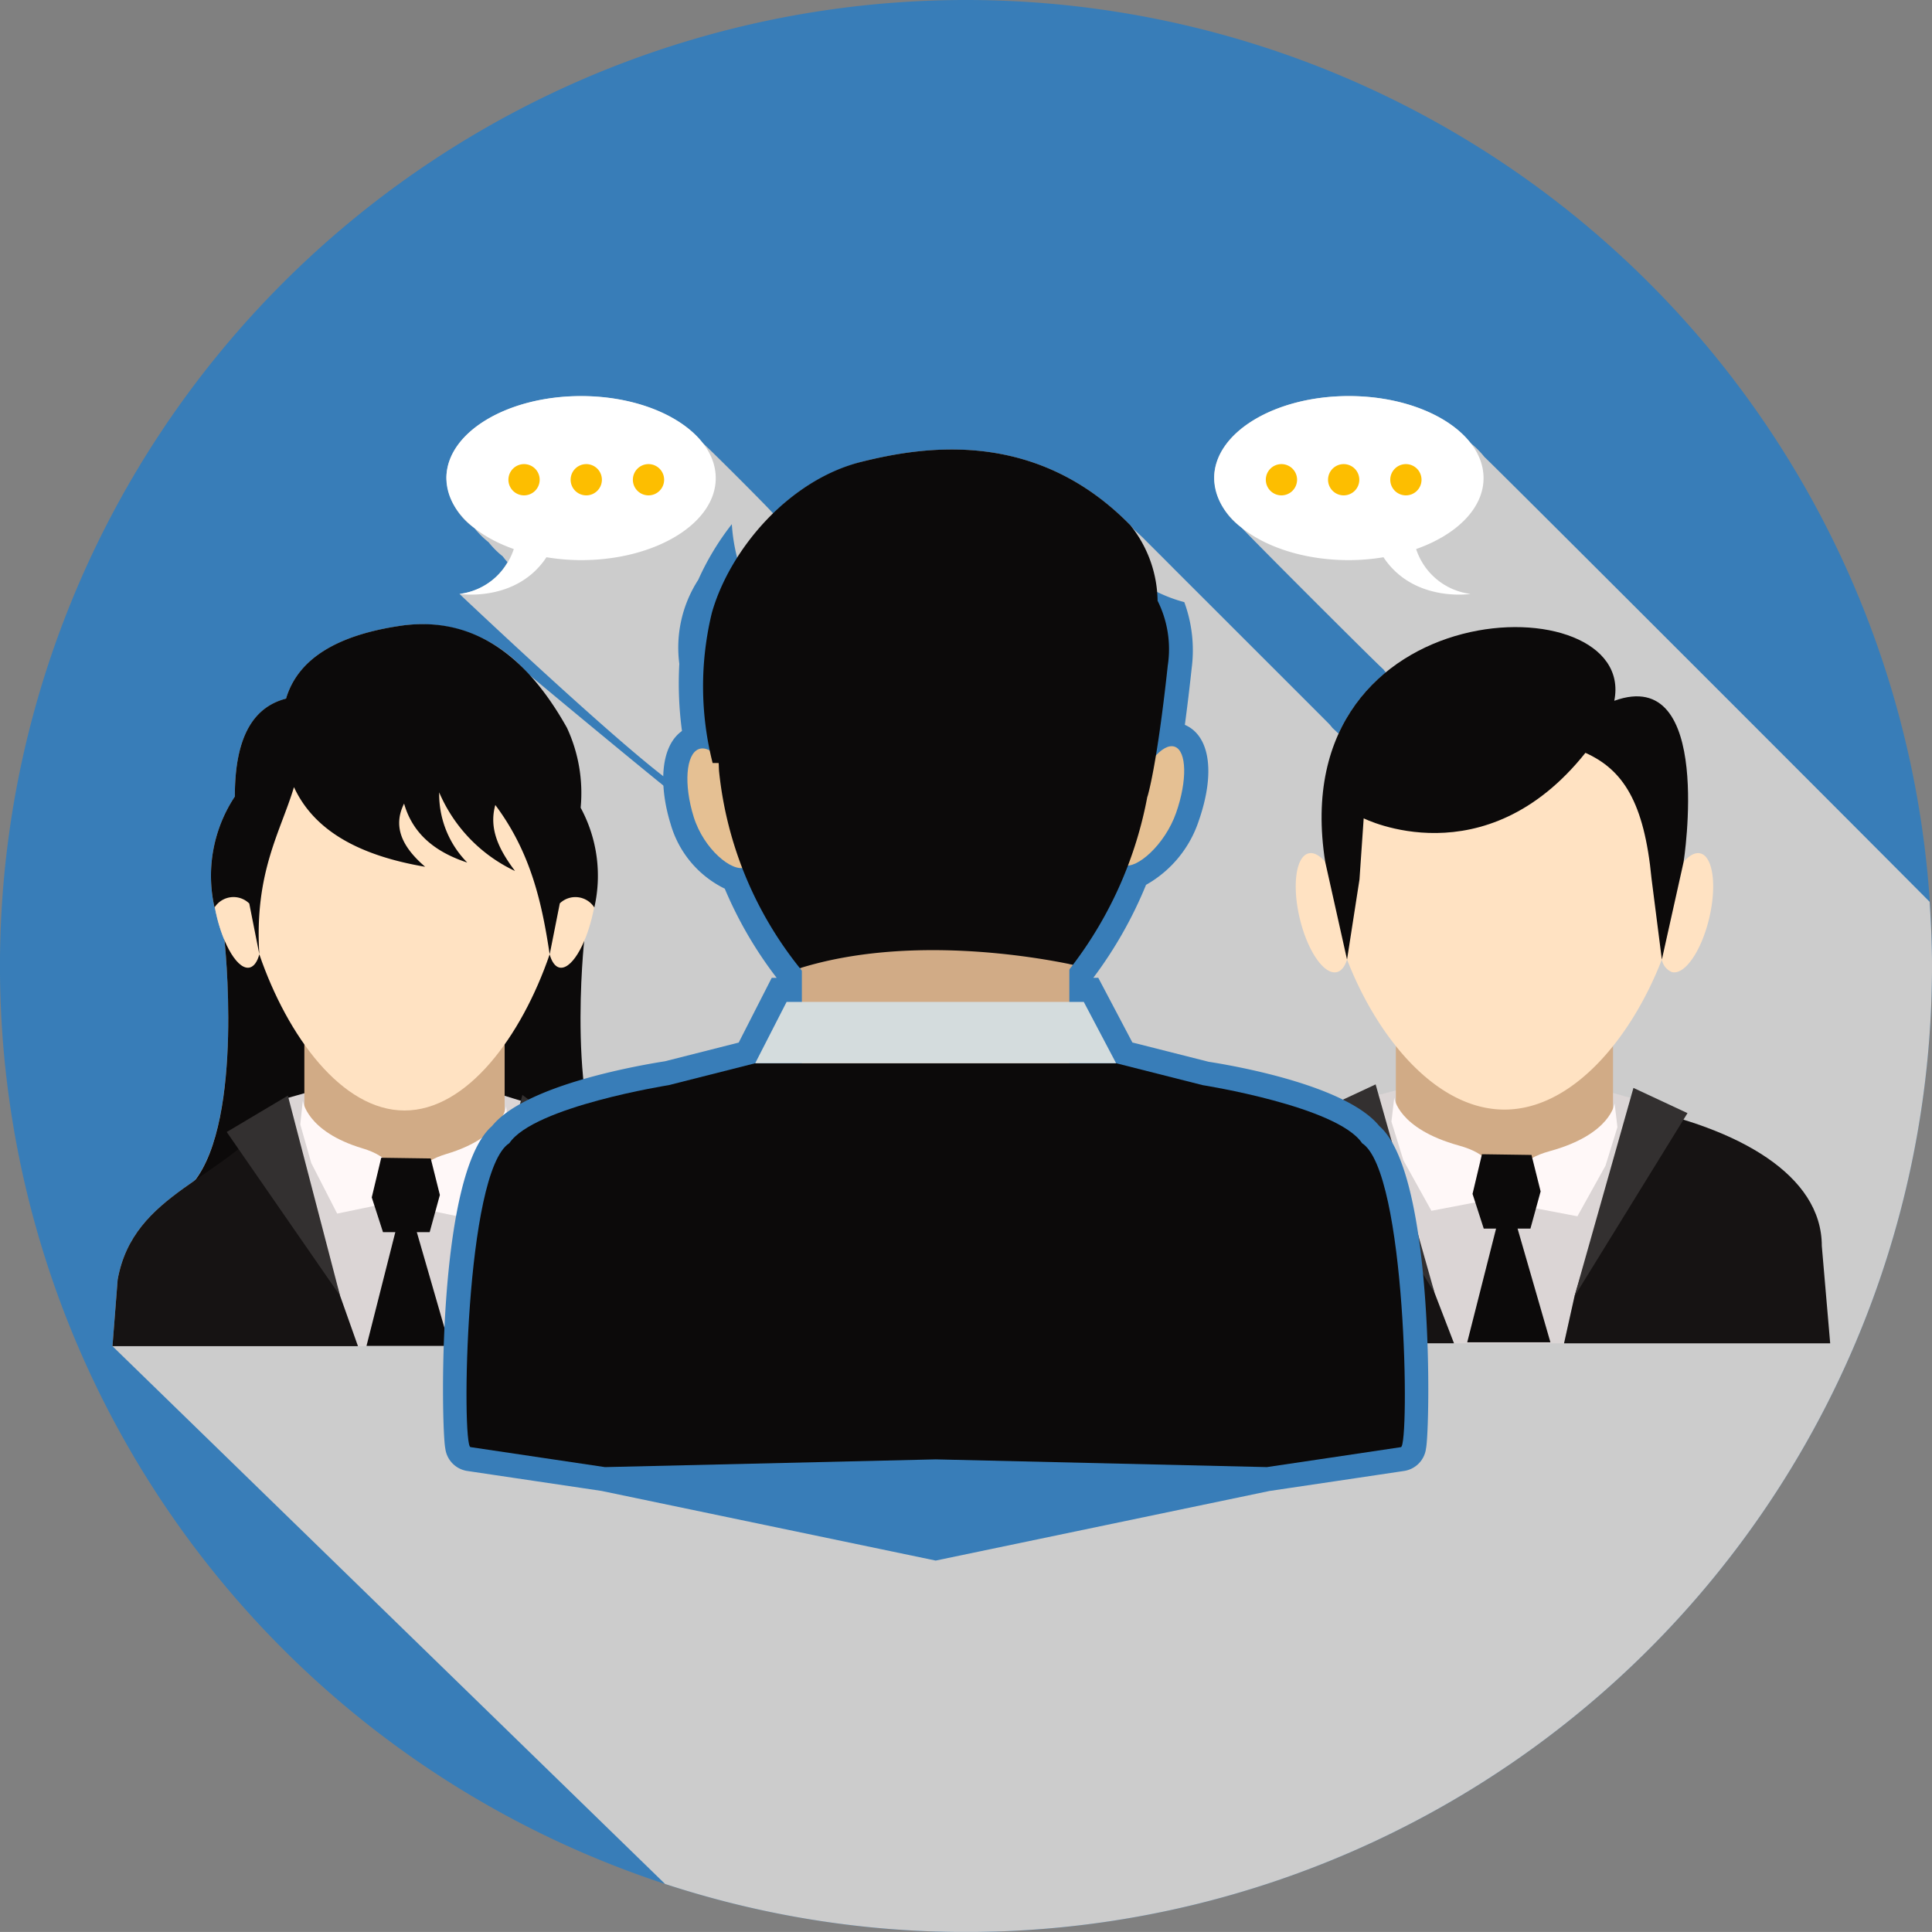 <svg xmlns="http://www.w3.org/2000/svg" xmlns:xlink="http://www.w3.org/1999/xlink" width="145.503" height="145.5" viewBox="0 0 145.503 145.5"><rect x="0" y="0" width="145.503" height="145.5" fill="#808080" stroke="none"/><defs><clipPath id="a"><rect width="145.503" height="145.5" fill="none"/></clipPath><clipPath id="b"><rect width="145.502" height="145.501" fill="none"/></clipPath><clipPath id="c"><rect width="137.032" height="115.67" fill="none"/></clipPath></defs><g transform="translate(-810 -2785.218)"><g transform="translate(810 2785.218)"><g clip-path="url(#a)"><g transform="translate(0 -0.001)"><g clip-path="url(#b)"><path d="M145.5,72.749A72.751,72.751,0,1,1,72.751,0,72.75,72.75,0,0,1,145.5,72.749" transform="translate(0 0.001)" fill="#387db8"/><g transform="translate(8.471 29.831)" style="mix-blend-mode:multiply;isolation:isolate"><g clip-path="url(#c)"><path d="M141.52,54.52c-7-7.052-33.166-33.209-33.529-33.5a6.547,6.547,0,0,0-1.064-1.064c-1.632-2.08-5.108-3.521-9.148-3.521-5.6,0-10.143,2.764-10.143,6.175A4.864,4.864,0,0,0,89.7,26.333c.3.381,10.266,10.346,10.678,10.676.062.08.122.162.191.241a12.767,12.767,0,0,0-3.559,4.614c-.152-.151-.309-.292-.463-.436-.089-.113-.178-.223-.265-.314-.265-.272-11.66-11.658-11.746-11.744-.265-.272-2.046-2.047-2.133-2.136-.269-.274-.541-.512-.811-.762-.085-.107-.172-.218-.258-.3-7.132-7.3-15.541-5.955-20.233-4.792a14.83,14.83,0,0,0-6.665,3.91c-.294-.376-4.919-5-5.331-5.333-1.632-2.078-5.108-3.518-9.146-3.518-5.6,0-10.143,2.764-10.143,6.175a4.875,4.875,0,0,0,2.1,3.75,6.631,6.631,0,0,0,1.076,1.076,6.65,6.65,0,0,0,1.06,1.06c.118.147.229.3.363.436a4.7,4.7,0,0,1-3.614,2.4S46.745,46.428,48.026,46.206c.031.254.074.515.129.782a1.845,1.845,0,0,0-.281.143c-1.942-1.476-11.571-9.488-11.907-9.783A10.518,10.518,0,0,0,26.626,33.7c-5.111.7-8.012,2.576-8.889,5.522-2.381.621-3.861,2.755-3.855,7.377A10.78,10.78,0,0,0,12.35,54.95l.031-.025c.022.127.038.25.067.379a11.7,11.7,0,0,0,.653,2.1c.105,1,1.32,13.43-2.227,18.095-2.73,1.895-5.148,3.772-5.819,7.476l-.388,5.013,41.617,40.5A72.753,72.753,0,0,0,141.7,59.353c0-1.625-.073-3.235-.178-4.834" transform="translate(-4.667 -16.434)" fill="#ccc"/></g></g><path d="M10.759,39.556s1.508,13.561-2.3,18.32,5.313,4.042,5.313,4.042l7.692-5.233,1.191-7.85L16.389,38.207Z" transform="translate(6.138 31.143)" fill="#0c0a0a"/><path d="M29.59,39.556s-1.5,13.561,2.3,18.32-5.313,4.042-5.313,4.042l-7.692-5.233-1.193-7.85L23.96,38.207Z" transform="translate(14.422 31.143)" fill="#0c0a0a"/><path d="M28.61,45.567l-14.851-.238-1.681.476-.588.318.145.443,4.61,14.069,1.349,3.8h7.643l.726-3.536L29.98,46.625l.165-.583Z" transform="translate(9.365 36.949)" fill="#dbd5d5"/><path d="M17.2,46.01C13.006,51.461,6.253,52.254,5.057,58.865l-.39,5.013H23.154l-1.347-3.8Z" transform="translate(3.804 37.504)" fill="#161313"/><path d="M19.063,63.851H36.916l-.388-5.015c-.933-4.494-6-6.661-12.722-12.793L19.789,60.315Z" transform="translate(15.538 37.531)" fill="#161313"/><path d="M24.813,41.7H15.529a2.745,2.745,0,0,0-2.9,2.557v6.591a2.746,2.746,0,0,0,2.9,2.557h9.284a2.838,2.838,0,0,0,2.833-2.018c.02-.011.047-.011.067-.022V44.261a2.744,2.744,0,0,0-2.9-2.557" transform="translate(10.293 33.994)" fill="#d1ab86"/><path d="M36.918,41.766c-.361-.109-.777.145-1.176.666.011-.258.018-.51.018-.762,0-8.248-5.581-14.931-12.464-14.931S10.83,33.422,10.83,41.67c0,.252.005.5.016.762-.4-.521-.813-.775-1.174-.666-.875.27-1.142,2.574-.588,5.137s1.712,4.429,2.59,4.158c.31-.1.541-.452.688-.98,2.12,6.173,6.22,11.758,10.934,11.758s8.812-5.587,10.931-11.758c.149.528.381.882.688.98.882.27,2.037-1.59,2.59-4.158s.289-4.866-.586-5.137" transform="translate(7.169 21.796)" fill="#ffe2c2"/><path d="M12.65,45.663s.247,2.327,4.489,3.6,1.414,4.227,1.414,4.227l-3.316.688L13.287,50.37l-.828-2.908Z" transform="translate(10.155 37.221)" fill="#fff8f8"/><path d="M24.066,45.9s-.245,2.327-4.489,3.594-1.414,4.231-1.414,4.231l3.318.686L23.431,50.6l.828-2.906Z" transform="translate(14.053 37.412)" fill="#fff8f8"/><path d="M14.012,45.46,9.407,48.2l8.536,12.332Z" transform="translate(7.668 37.055)" fill="#333030"/><path d="M23.477,45.431l4.814,3.621L19.464,60.816Z" transform="translate(15.865 37.032)" fill="#333030"/><path d="M17.467,50.929l-2.26,8.921h6.264l-2.577-8.921Z" transform="translate(12.395 41.513)" fill="#0c0a0a"/><path d="M16.139,48.038l3.728.053.688,2.75-.768,2.8H16.271l-.846-2.617Z" transform="translate(12.573 39.156)" fill="#0c0a0a"/><path d="M36.591,39.716A11.642,11.642,0,0,0,35.558,33.7c-3.035-5.42-6.992-8.351-12.265-7.718-5.113.7-8.012,2.574-8.89,5.522-2.38.619-3.861,2.755-3.855,7.375a10.793,10.793,0,0,0-1.53,8.357,1.694,1.694,0,0,1,2.616-.3l.759,3.832C12,44.6,14,41.519,15,38.17c1.579,3.42,5.146,5.191,9.88,6-1.644-1.416-2.492-2.953-1.586-4.759.659,2.316,2.39,3.667,4.759,4.442a7.336,7.336,0,0,1-2.116-5.287,11.55,11.55,0,0,0,5.71,5.921c-1.149-1.534-2-3.122-1.483-4.97,2.7,3.616,3.516,7.422,4.095,11.25l.762-3.841a1.692,1.692,0,0,1,2.6.31,10.759,10.759,0,0,0-1.033-7.52" transform="translate(7.139 21.11)" fill="#0c0a0a"/><path d="M28.665,16.434c-5.6,0-10.143,2.766-10.143,6.179,0,2.285,2.046,4.276,5.077,5.342a4.958,4.958,0,0,1-4.095,3.38s4.284.666,6.554-2.763a16.149,16.149,0,0,0,2.606.218c5.6,0,10.143-2.768,10.143-6.177s-4.541-6.179-10.143-6.179" transform="translate(15.097 13.396)" fill="#fff"/><path d="M26.259,20.433a1.177,1.177,0,1,0,1.176-1.176,1.177,1.177,0,0,0-1.176,1.176" transform="translate(21.404 15.697)" fill="#fdbe00"/><path d="M23.677,20.433a1.177,1.177,0,1,0,1.176-1.176,1.177,1.177,0,0,0-1.176,1.176" transform="translate(19.299 15.697)" fill="#fdbe00"/><path d="M21.095,20.433a1.177,1.177,0,1,0,1.176-1.176,1.177,1.177,0,0,0-1.176,1.176" transform="translate(17.195 15.697)" fill="#fdbe00"/><path d="M75.241,45.449l-16.1-.238-1.826.476L56.683,46l.156.443,5,14.071,1.463,3.8h8.286l.788-3.536L76.727,46.51l.18-.584Z" transform="translate(46.203 36.853)" fill="#dbd5d5"/><path d="M63.179,45.893c-7.7,1.521-13.646,4.99-13.646,10.529l-.626,7.338H69.639l-1.463-3.8Z" transform="translate(39.864 37.408)" fill="#161313"/><path d="M64.895,63.734H84.939L84.308,56.4c0-5.347-6.273-8.881-14.274-10.47L65.681,60.2Z" transform="translate(52.896 37.435)" fill="#161313"/><path d="M71.126,41.837H61.063c-1.739,0-3.146,1.1-3.146,2.458v6.337c0,1.356,1.407,2.458,3.146,2.458H71.126a3.066,3.066,0,0,0,3.073-1.94c.024-.011.053-.011.073-.02V44.295c0-1.358-1.409-2.458-3.146-2.458" transform="translate(47.208 34.102)" fill="#d1ab86"/><path d="M84.252,41.9c-.4-.109-.844.138-1.276.639.013-.245.02-.492.02-.731,0-7.928-6.05-14.354-13.515-14.354S55.969,33.877,55.969,41.806c0,.24.005.486.016.731-.432-.5-.879-.748-1.272-.639-.953.261-1.236,2.47-.637,4.939s1.853,4.255,2.806,3.993c.334-.091.586-.432.746-.94,2.3,5.932,6.743,11.3,11.853,11.3s9.557-5.371,11.854-11.3a1.259,1.259,0,0,0,.746.94c.951.261,2.207-1.527,2.806-3.993s.314-4.678-.635-4.939" transform="translate(43.822 22.377)" fill="#ffe2c2"/><path d="M57.945,45.546s.265,2.327,4.863,3.6,1.532,4.229,1.532,4.229l-3.594.688-2.113-3.806-.9-2.908Z" transform="translate(47.058 37.126)" fill="#fff8f8"/><path d="M70.315,45.78s-.265,2.327-4.863,3.594S63.92,53.6,63.92,53.6l3.594.686,2.113-3.806.9-2.906Z" transform="translate(51.285 37.316)" fill="#fff8f8"/><path d="M58.905,44.993l-4.071,1.9,8.511,13.8Z" transform="translate(44.696 36.675)" fill="#333030"/><path d="M69.768,45.139l4.071,1.9-8.511,13.8Z" transform="translate(53.25 36.794)" fill="#333030"/><path d="M63.14,50.782,60.878,59.7h6.266l-2.577-8.921Z" transform="translate(49.622 41.394)" fill="#0c0a0a"/><path d="M61.81,47.891l3.73.054.688,2.748-.768,2.8H61.944L61.1,50.879Z" transform="translate(49.8 39.037)" fill="#0c0a0a"/><path d="M76.879,31.57c1.8-8.968-25.021-8.5-21.77,12.136l1.643,7.353.938-6.037.316-4.6s9.106,4.592,16.7-4.933c2.819,1.269,4.423,3.686,4.979,9.48l.777,6.09L82.1,43.705s2.325-14.864-5.22-12.136" transform="translate(44.696 21.209)" fill="#0c0a0a"/><path d="M60.522,16.434c5.6,0,10.143,2.766,10.143,6.179,0,2.285-2.046,4.276-5.077,5.342a4.958,4.958,0,0,0,4.095,3.38S65.4,32,63.128,28.572a16.149,16.149,0,0,1-2.606.218c-5.6,0-10.143-2.768-10.143-6.177s4.541-6.179,10.143-6.179" transform="translate(41.064 13.396)" fill="#fff"/><path d="M54.875,20.433A1.177,1.177,0,1,1,53.7,19.257a1.177,1.177,0,0,1,1.176,1.176" transform="translate(42.81 15.697)" fill="#fdbe00"/><path d="M57.457,20.433a1.177,1.177,0,1,1-1.176-1.176,1.177,1.177,0,0,1,1.176,1.176" transform="translate(44.915 15.697)" fill="#fdbe00"/><path d="M60.039,20.433a1.177,1.177,0,1,1-1.176-1.176,1.177,1.177,0,0,1,1.176,1.176" transform="translate(47.019 15.697)" fill="#fdbe00"/><path d="M88.9,67.082c-2.423-3-10.533-4.485-12.862-4.845L70.3,60.785l-2.57-4.872h-.368v-.007a31.484,31.484,0,0,0,3.966-6.994A8.647,8.647,0,0,0,75.3,44.085c1.256-3.608.842-6.409-1.049-7.222.174-1.287.347-2.715.515-4.276a10.509,10.509,0,0,0-.557-4.966,11.121,11.121,0,0,1-2.158-.822,10.939,10.939,0,0,1-10.067,5.694,12.371,12.371,0,0,1-4.674-.871,12.048,12.048,0,0,1-5.565,1.265c-7.377,0-11.243-5.433-11.613-11.137a20.139,20.139,0,0,0-2.527,4.187,9.4,9.4,0,0,0-1.427,6.326,26.908,26.908,0,0,0,.2,5.061c-1.708,1.223-1.7,4.291-.855,7.006A7.8,7.8,0,0,0,39.6,49.2a30.288,30.288,0,0,0,3.91,6.716h-.372L40.65,60.791,35.094,62.2c-2.487.392-10.6,1.879-13.023,4.879-4.191,3.639-3.828,22.789-3.518,24.279a1.959,1.959,0,0,0,1.615,1.69c.663.1,10.145,1.508,10.145,1.508l25.172,5.247,25.132-5.24s9.515-1.412,10.186-1.516a1.955,1.955,0,0,0,1.61-1.688c.31-1.492.673-20.638-3.516-24.281" transform="translate(14.983 17.728)" fill="#387db8"/><path d="M47.454,34.829c-.851,2.434-1.517,4.772-.606,5.088s3.048-1.507,3.9-3.941.8-4.661-.109-4.977-2.332,1.4-3.18,3.83" transform="translate(37.829 25.237)" fill="#e5c093"/><rect width="20.144" height="15.742" transform="translate(60.39 68.23)" fill="#d1ab86"/><path d="M32.5,34.846c.755,2.441,1.329,4.8.361,5.173s-3.107-1.37-3.866-3.812-.586-4.727.381-5.1,2.367,1.3,3.124,3.741" transform="translate(23.247 25.311)" fill="#e5c093"/><path d="M86.8,50.131c-1.864-2.77-12-4.365-12-4.365l-6.516-1.65H41.1l-6.516,1.65s-10.132,1.6-12,4.365c-3.351,2.138-3.6,22.789-2.93,22.894s10.13,1.507,10.13,1.507l0,0,24.909-.583,24.91.581,0,.005s9.459-1.4,10.125-1.507.419-20.756-2.93-22.894" transform="translate(15.778 35.96)" fill="#0c0a0a"/><path d="M53.754,40.527c-3.193,4.148-7.1,6.7-10.377,6.7-3.019,0-6.937-2.423-10.188-6.445,8.179-2.541,17.757-.849,20.565-.256" transform="translate(27.053 32.136)" fill="#d1ab86"/><path d="M63.41,30.037a9.274,9.274,0,0,0-2.042-5.674c-7.132-7.3-15.541-5.955-20.231-4.792-5.6,1.389-9.99,6.734-11.3,11.4a23.5,23.5,0,0,0,.062,11.29s.163,0,.456.005c.016.231.011.448.036.682a28.267,28.267,0,0,0,6.081,14.766c8.179-2.541,17.755-.849,20.563-.256A30.067,30.067,0,0,0,62.64,44.79l.009,0s.7-2.178,1.528-9.869a8.138,8.138,0,0,0-.768-4.881" transform="translate(23.77 15.202)" fill="#0c0a0a"/><path d="M31.335,46.19H58.516L56.08,41.571H33.7Z" transform="translate(25.541 33.885)" fill="#d4dcdd"/></g></g></g></g></g></svg>